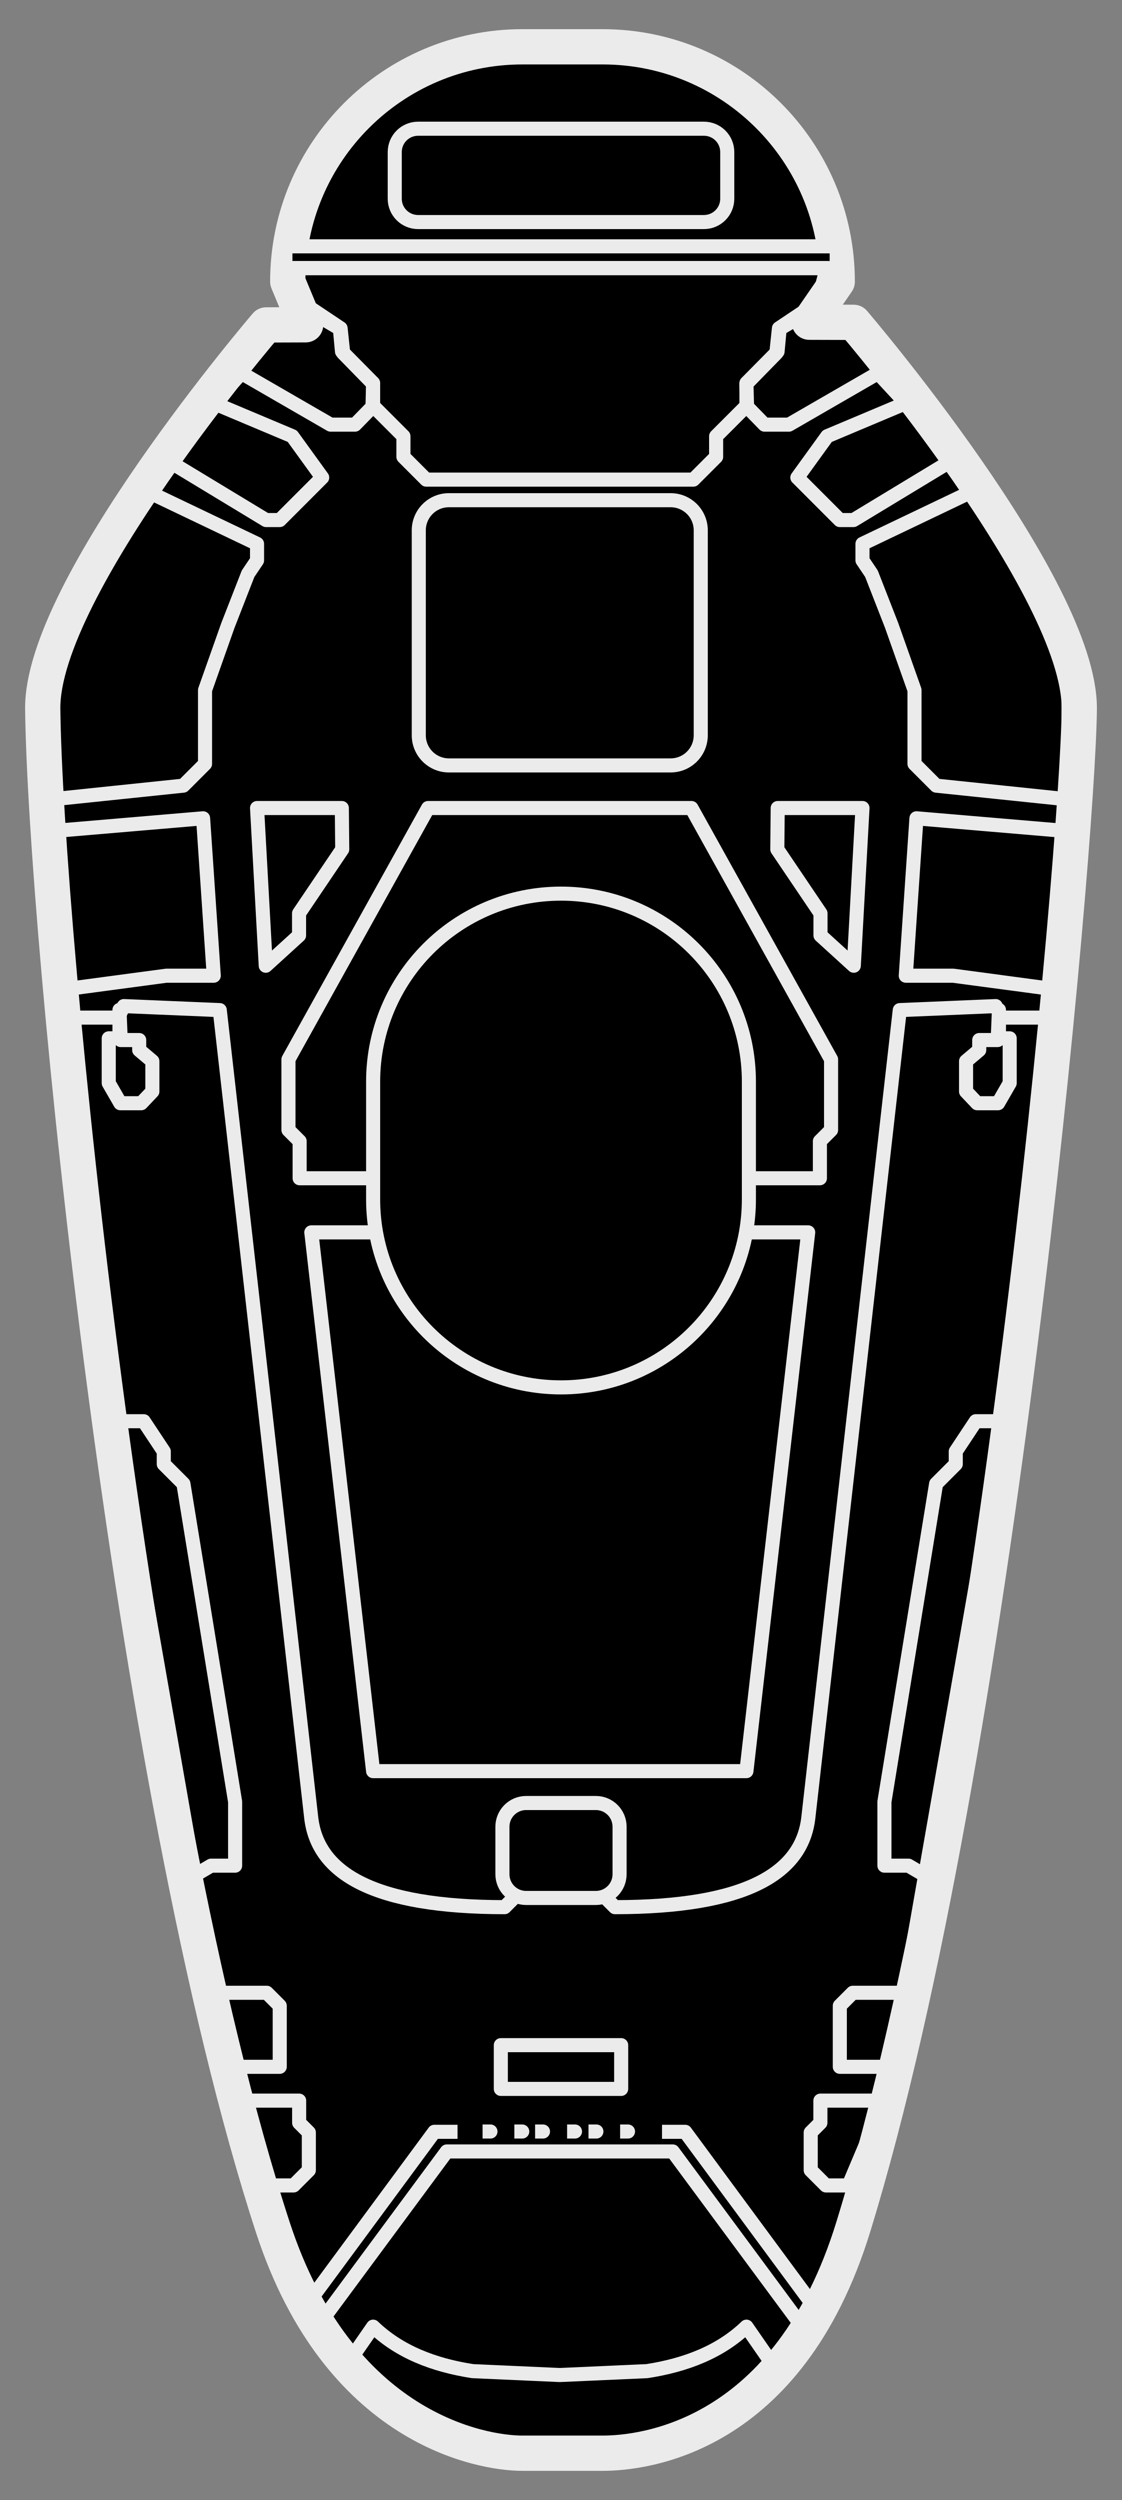<?xml version="1.0" standalone="no"?><!DOCTYPE svg PUBLIC "-//W3C//DTD SVG 1.1//EN" "http://www.w3.org/Graphics/SVG/1.1/DTD/svg11.dtd"><svg width="100%" height="100%" viewBox="0 0 106 236" version="1.1" xmlns="http://www.w3.org/2000/svg" xmlns:xlink="http://www.w3.org/1999/xlink" xml:space="preserve" style="fill-rule:evenodd;clip-rule:evenodd;stroke-linecap:round;stroke-linejoin:round;stroke-miterlimit:1.414;"><rect x="0" y="0" width="106" height="236" fill="#808080" stroke="none"/><g id="Layer1"><g id="Defense"><path d="M79.097,26.587c0,-12.244 -9.926,-22.169 -22.169,-22.169l-7.574,0c-12.244,0 -22.169,9.926 -22.169,22.169l1.693,4.073l-3.734,0.013c0,0 -21.238,24.768 -21.107,36.256c0.234,20.473 8.077,101.503 21.744,143.348c6.22,19.042 19.744,21.305 23.573,21.305l7.574,0c3.802,0 17.53,-1.397 23.681,-21.353c13.657,-44.307 21.242,-130.325 21.355,-143.3c0.099,-11.503 -21.318,-36.5 -21.318,-36.5l-4.189,-0.013l2.641,-3.829Z" style="fill:#000;stroke-width:3.33px;stroke:#ebebeb;"/><path d="M68.707,14.354c0,-1.217 -0.986,-2.203 -2.203,-2.203l-27.008,0c-1.217,0 -2.203,0.986 -2.203,2.203l0,4.405c0,1.217 0.986,2.203 2.203,2.203l27.008,0c1.217,0 2.203,-0.986 2.203,-2.203l0,-4.405Z" style="fill:#000;stroke-width:1.33px;stroke-linecap:square;stroke:#ebebeb;"/><rect x="26.963" y="23.254" width="52.083" height="2.055" style="fill:#000;stroke-width:1.33px;stroke-linecap:square;stroke:#ebebeb;"/><path d="M25.597,206.305l2.142,0l1.438,-1.438l0,-3.562l-0.915,-0.915l0,-2.092l-6.05,0l3.385,8.008Z" style="fill:none;stroke-width:1.33px;stroke-linecap:square;stroke:#ebebeb;"/><path d="M21.533,195.106l4.894,0l0,-5.765l-1.224,-1.224l-5.578,0l-1.796,-10.761l2.111,-1.238l2.272,0l0,-6.036l-4.884,-30.015l-1.855,-1.855l0,-1.196l-1.892,-2.853l-2.723,0l10.675,60.943Z" style="fill:none;stroke-width:1.33px;stroke-linecap:square;stroke:#ebebeb;"/><path d="M5.515,93.469l10.207,-1.364l4.473,0l-1.008,-14.858l-14.377,1.22l0.705,15.003Z" style="fill:none;stroke-width:1.33px;stroke-linecap:square;stroke:#ebebeb;"/><path d="M4.809,75.467l12.507,-1.302l2.054,-2.054l0,-6.966l2.165,-6.116l1.902,-4.871l0.847,-1.258l0,-1.563l-10.604,-5.064l-8.871,15.411l0,13.785Z" style="fill:none;stroke-width:1.33px;stroke-linecap:square;stroke:#ebebeb;"/><path d="M16.123,43.638l9.015,5.455l1.289,0l4.012,-4.012l-2.825,-3.905l-7.419,-3.121l2.621,-2.83l8.416,4.86l2.31,0l1.649,-1.69l0.059,-2.168l-2.824,-2.889l-0.248,-2.346l-2.999,-2.003l-4.893,2.641l-8.162,12.008Z" style="fill:none;stroke-width:1.33px;stroke-linecap:square;stroke:#ebebeb;"/><path d="M32.294,76.277l-8.009,0l0.822,14.888l3.146,-2.863l0,-2.084l4.079,-6.039l-0.038,-3.902Z" style="fill:none;stroke-width:1.33px;stroke-linecap:square;stroke:#ebebeb;"/><path d="M29.413,216.984l11.621,-15.742l1.526,0" style="fill:none;stroke-width:1.33px;stroke-linecap:square;stroke:#ebebeb;"/><path d="M80.171,206.305l-2.142,0l-1.438,-1.438l0,-3.562l0.915,-0.915l0,-2.092l6.05,0l-3.385,8.008Z" style="fill:none;stroke-width:1.33px;stroke-linecap:square;stroke:#ebebeb;"/><path d="M84.235,195.106l-4.894,0l0,-5.765l1.224,-1.224l5.578,0l1.796,-10.761l-2.111,-1.238l-2.272,0l0,-6.036l4.884,-30.015l1.855,-1.855l0,-1.196l1.892,-2.853l2.723,0l-10.675,60.943Z" style="fill:none;stroke-width:1.33px;stroke-linecap:square;stroke:#ebebeb;"/><path d="M100.253,93.469l-10.207,-1.364l-4.473,0l1.008,-14.858l14.377,1.22l-0.705,15.003Z" style="fill:none;stroke-width:1.33px;stroke-linecap:square;stroke:#ebebeb;"/><path d="M100.958,75.467l-12.507,-1.302l-2.054,-2.054l0,-6.966l-2.165,-6.116l-1.902,-4.871l-0.847,-1.258l0,-1.563l10.604,-5.064l8.871,15.411l0,13.785Z" style="fill:none;stroke-width:1.33px;stroke-linecap:square;stroke:#ebebeb;"/><path d="M89.645,43.638l-9.015,5.455l-1.289,0l-4.012,-4.012l2.825,-3.905l7.419,-3.121l-2.621,-2.83l-8.416,4.86l-2.31,0l-1.649,-1.69l-0.059,-2.168l2.824,-2.889l0.248,-2.346l2.999,-2.003l4.893,2.641l8.162,12.008Z" style="fill:none;stroke-width:1.33px;stroke-linecap:square;stroke:#ebebeb;"/><path d="M73.474,76.277l8.009,0l-0.822,14.888l-3.146,-2.863l0,-2.084l-4.079,-6.039l0.038,-3.902Z" style="fill:none;stroke-width:1.33px;stroke-linecap:square;stroke:#ebebeb;"/><path d="M35.249,167.194l-5.837,-50.859l46.942,0l-5.837,50.859l-35.269,0Z" style="fill:none;stroke-width:1.33px;stroke-linecap:square;stroke:#ebebeb;"/><path d="M28.308,111.226l0,-3.497l-1.056,-1.056l0,-6.668l13.191,-23.728l24.881,0l13.191,23.728l0,6.668l-1.056,1.056l0,3.497l-49.152,0Z" style="fill:none;stroke-width:1.33px;stroke-linecap:square;stroke:#ebebeb;"/><path d="M40.265,45.276l-2.151,-2.151l0,-1.945l-2.864,-2.864l0,-2.16l-2.94,-2.97l-0.2,-2.152l-3.471,-2.045l-0.975,-3.68l50.442,0l-0.975,3.68l-3.471,2.045l-0.2,2.152l-2.94,2.97l0,2.16l-2.864,2.864l0,1.945l-2.151,2.151l-25.238,0Z" style="fill:none;stroke-width:1.33px;stroke-linecap:square;stroke:#ebebeb;"/><path d="M66.203,50.064c0,-1.571 -1.274,-2.845 -2.845,-2.845l-20.949,0c-1.571,0 -2.845,1.274 -2.845,2.845l0,19.346c0,1.571 1.274,2.845 2.845,2.845l20.949,0c1.571,0 2.845,-1.274 2.845,-2.845l0,-19.346Z" style="fill:#000;stroke-width:1.33px;stroke-linecap:square;stroke:#ebebeb;"/><path d="M11.287,95.334l0,2.684l-1.014,0l0,4.227l1.097,1.899l1.974,0l1.051,-1.108l0,-2.861l-1.244,-1.05l0,-0.945l-1.745,0l-0.118,-2.845Z" style="fill:none;stroke-width:1.33px;stroke-linecap:square;stroke:#ebebeb;"/><path d="M94.376,95.334l0,2.684l1.014,0l0,4.227l-1.097,1.899l-1.974,0l-1.051,-1.108l0,-2.861l1.244,-1.05l0,-0.945l1.745,0l0.118,-2.845Z" style="fill:none;stroke-width:1.33px;stroke-linecap:square;stroke:#ebebeb;"/><rect x="47.315" y="193.062" width="11.37" height="4.129" style="fill:#000;stroke-width:1.33px;stroke-linecap:square;stroke:#ebebeb;"/><path d="M51.218,201.214c0.041,0 0.106,0 0.069,0" style="fill:none;stroke-width:1.33px;stroke-linecap:square;stroke:#ebebeb;"/><path d="M54.241,201.214c0.041,0 0.106,0 0.069,0" style="fill:none;stroke-width:1.33px;stroke-linecap:square;stroke:#ebebeb;"/><path d="M56.264,201.214c0.041,0 0.106,0 0.069,0" style="fill:none;stroke-width:1.33px;stroke-linecap:square;stroke:#ebebeb;"/><path d="M59.25,201.214c0.041,0 0.106,0 0.069,0" style="fill:none;stroke-width:1.33px;stroke-linecap:square;stroke:#ebebeb;"/><path d="M49.259,201.214c0.041,0 0.106,0 0.069,0" style="fill:none;stroke-width:1.33px;stroke-linecap:square;stroke:#ebebeb;"/><path d="M46.256,201.214c0.041,0 0.106,0 0.069,0" style="fill:none;stroke-width:1.33px;stroke-linecap:square;stroke:#ebebeb;"/><path d="M99.473,96.061l-4.845,0l-0.56,-1.087l-9.062,0.38l-8.635,76.196c-0.584,5.32 -5.941,8.48 -18.272,8.486l-1.066,-1.066l-8.298,0l-1.066,1.066c-12.331,-0.005 -17.688,-3.166 -18.272,-8.486l-8.635,-76.196l-9.062,-0.38l-0.56,1.087l-4.845,0" style="fill:none;stroke-width:1.33px;stroke-linecap:square;stroke:#ebebeb;"/><path d="M76.355,216.984l-11.621,-15.742l-1.526,0" style="fill:none;stroke-width:1.33px;stroke-linecap:square;stroke:#ebebeb;"/><path d="M30.51,218.909l11.7,-15.813l21.348,0l11.7,15.813" style="fill:none;stroke-width:1.33px;stroke-linecap:square;stroke:#ebebeb;"/><path d="M70.751,102.109c0,-9.803 -7.947,-17.75 -17.75,-17.75c-9.803,0 -17.75,7.947 -17.75,17.75l0,11.11c0,9.803 7.947,17.75 17.75,17.75c9.803,0 17.75,-7.947 17.75,-17.75l0,-11.11Z" style="fill:#000;stroke-width:1.33px;stroke-linecap:square;stroke:#ebebeb;"/><path d="M44.116,231.582l0,-0.723c-4.294,-1.502 -8.007,-4.151 -11.137,-7.946l2.271,-3.277c2.475,2.375 5.708,3.625 9.396,4.198l8.118,0.362l0.121,0.004l0.121,-0.004l8.118,-0.362c3.688,-0.573 6.92,-1.823 9.396,-4.198l2.271,3.277c-3.131,3.795 -6.843,6.444 -11.137,7.946l0,0.723l-17.537,0Z" style="fill:none;stroke-width:1.33px;stroke-linecap:square;stroke:#ebebeb;"/><path d="M58.534,172.444c0,-1.238 -1.003,-2.241 -2.241,-2.241l-6.586,0c-1.238,0 -2.241,1.003 -2.241,2.241l0,4.482c0,1.238 1.003,2.241 2.241,2.241l6.586,0c1.238,0 2.241,-1.003 2.241,-2.241l0,-4.482Z" style="fill:#000;stroke-width:1.33px;stroke-linecap:square;stroke:#ebebeb;"/></g></g></svg>